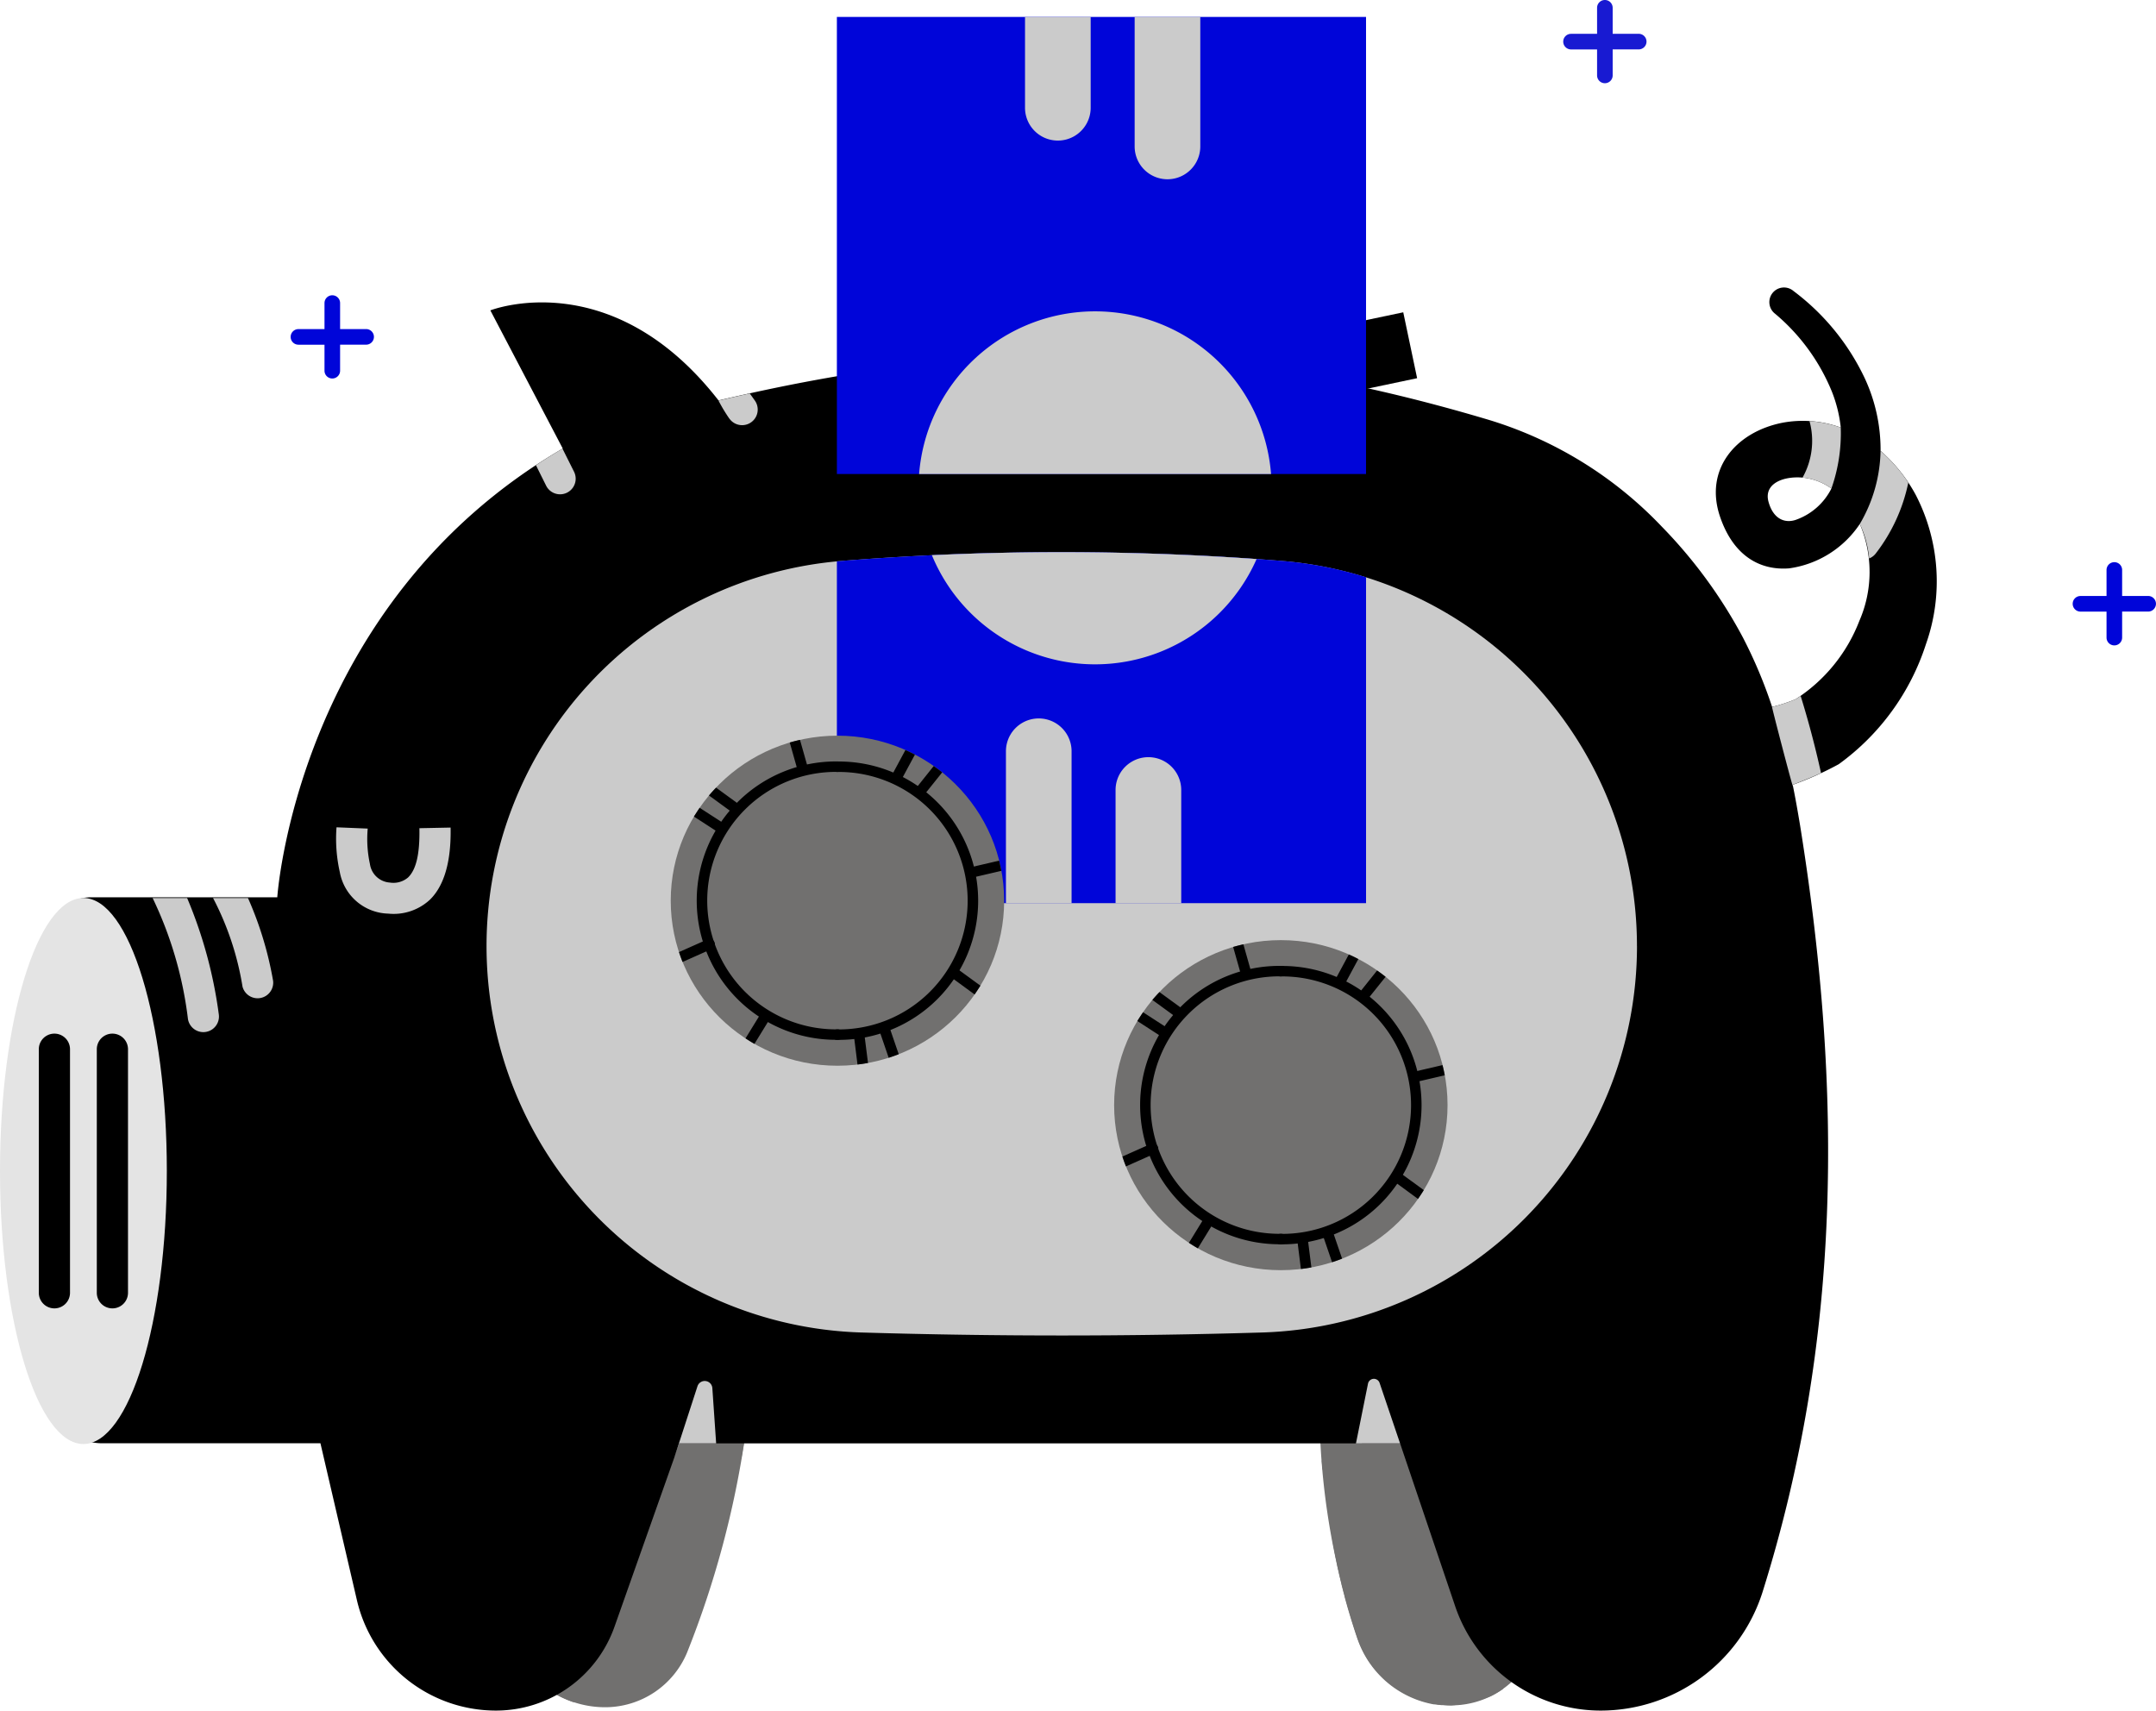 <svg xmlns="http://www.w3.org/2000/svg" width="126.882" height="100.671" viewBox="0 0 126.882 100.671">
  <g id="_6_-_FINANCES" data-name="6 - FINANCES" transform="translate(-711.199 -531.811)">
    <g id="_6---FINANCES" transform="translate(711.199 531.811)">
      <g id="PIGGY-BANK" transform="translate(0 16.938)">
        <g id="Group_1403" data-name="Group 1403" transform="translate(77.681 67.395)">
          <g id="Group_1402" data-name="Group 1402">
            <path id="Path_850" data-name="Path 850" d="M1012.17,1453.99a43.136,43.136,0,0,0,2.2,12.059,5.854,5.854,0,0,0,5.542,3.969v0a5.225,5.225,0,0,0,4.826-3.221,56.143,56.143,0,0,0,3.429-12.81Z" transform="translate(-1012.17 -1453.99)" fill="#71706f" fill-rule="evenodd"/>
          </g>
          <path id="Path_851" data-name="Path 851" d="M1558.365,1472.135c-.016-.177-.03-.355-.045-.535l4.16.077s.954,3.182,1.828,6.008c1.166,3.768,2.279,6.271,4.69,7.352a5.19,5.19,0,0,1-.726.435,8.111,8.111,0,0,1-2.317.542v0h-.048c-.092,0-.183,0-.274-.008l-.029,0-.117-.008-.028,0-.029,0-.029,0-.029,0-.016,0-.1-.011-.055-.006-.029,0-.141-.021-.028,0-.028-.006-.029,0-.028,0-.027-.006-.094-.017c-.153-.031-.3-.068-.453-.111-.05-.014-.1-.028-.148-.044s-.129-.042-.192-.064l-.072-.026-.053-.02a5.9,5.9,0,0,1-1.053-.526l-.047-.03-.054-.036-.04-.027-.047-.031-.015-.01a5.643,5.643,0,0,1-.451-.346q-.076-.063-.149-.129l-.041-.039-.041-.038-.04-.039-.034-.033a5.9,5.9,0,0,1-.524-.585c-.084-.108-.164-.218-.241-.331l-.072-.109c-.029-.046-.058-.093-.086-.14l-.009-.015-.009-.016c-.065-.109-.127-.221-.185-.335l-.013-.026-.009-.019q-.117-.235-.215-.483l-.01-.028c-.015-.039-.03-.077-.043-.116s-.025-.07-.037-.1l-.027-.08-.008-.026-.018-.053-.011-.031-.017-.05-.011-.032-.016-.048-.011-.033-.016-.049-.01-.032-.016-.051-.01-.028-.02-.064-.005-.016-.027-.081-.006-.022-.019-.058-.009-.031-.017-.05-.01-.033-.016-.049-.01-.033-.016-.049-.01-.033-.016-.051-.009-.03-.018-.058-.007-.023-.024-.082-.006-.016-.019-.065-.009-.029-.016-.052-.009-.032-.016-.05-.009-.034-.015-.049-.01-.033-.015-.051-.009-.032-.016-.054-.008-.028-.023-.08v0l-.023-.083-.007-.027-.017-.055-.008-.032-.015-.05-.009-.034-.014-.05-.009-.034-.014-.05-.009-.033-.015-.053-.007-.03-.018-.065,0-.018-.022-.083-.006-.024-.016-.06-.008-.031-.014-.052-.009-.034-.013-.05-.008-.035-.013-.05-.009-.034-.013-.052-.008-.032-.016-.059-.006-.025-.021-.085,0-.016-.016-.067-.008-.03-.013-.054-.008-.034-.013-.051-.008-.036-.012-.05-.008-.036-.013-.051-.007-.034-.013-.056-.007-.03-.018-.078,0-.007-.019-.084-.006-.029-.013-.055-.007-.035-.012-.051-.008-.036-.011-.05-.008-.036-.011-.05-.007-.036-.012-.053-.007-.033-.014-.063,0-.023-.018-.085-.005-.027-.013-.059-.007-.035-.01-.052-.008-.037-.01-.051-.007-.038-.01-.05-.008-.038-.01-.051-.008-.037-.011-.056-.006-.031-.017-.086,0-.025-.012-.062-.007-.036-.01-.052-.007-.039-.009-.049-.007-.04-.009-.049-.007-.039-.009-.05-.007-.039-.009-.051-.006-.038-.012-.064,0-.023,0-.017-.012-.069-.007-.039-.008-.051-.007-.041-.008-.048-.007-.042-.008-.047-.008-.042-.007-.047-.007-.043-.008-.047-.006-.042-.008-.052-.007-.039-.014-.085-.007-.042-.007-.048-.007-.045-.006-.045-.007-.046-.008-.044-.006-.046-.007-.044-.007-.047-.006-.043-.007-.048-.005-.042-.007-.049-.006-.039-.007-.048-.007-.05-.006-.039-.007-.051-.006-.04-.007-.051-.005-.04-.007-.05,0-.04-.007-.052-.006-.039-.007-.053,0-.036-.007-.056,0-.024-.009-.064-.009-.075,0-.012-.007-.061,0-.031-.006-.058,0-.034-.007-.058,0-.034-.007-.058,0-.033-.007-.06,0-.029-.007-.064,0-.016-.009-.073c0-.029-.006-.059-.009-.088l-.009-.075v-.015l-.008-.068,0-.025-.007-.066,0-.026-.008-.066,0-.026-.007-.068,0-.021-.007-.073v-.007c-.012-.115-.023-.229-.034-.344v-.008l-.007-.078,0-.016-.006-.076,0-.016-.006-.078Z" transform="translate(-1558.216 -1469.983)" fill="#71706f" fill-rule="evenodd"/>
        </g>
        <g id="Group_1404" data-name="Group 1404" transform="translate(27.868 67.506)">
          <path id="Path_852" data-name="Path 852" d="M1012.17,1453.99a43.136,43.136,0,0,0,2.2,12.059,5.854,5.854,0,0,0,5.542,3.969v0a5.225,5.225,0,0,0,4.826-3.221,56.143,56.143,0,0,0,3.429-12.81Z" transform="translate(-1012.17 -1453.99)" fill="#71706f" fill-rule="evenodd"/>
          <path id="Path_853" data-name="Path 853" d="M1012.2,1454.591c-.012-.2-.023-.4-.033-.6h15.995c-.077.481-.156.951-.238,1.413l-2.614-.043c-.484,1.551-3.413,10.918-4.852,12.424a8.08,8.08,0,0,1-2.4,1.937,5.852,5.852,0,0,1-3.677-3.615v0l-.007-.023-.011-.031q-.274-.8-.515-1.617c-.022-.073-.043-.147-.064-.221-.059-.2-.115-.406-.171-.611-.011-.043-.023-.086-.035-.13-.064-.243-.128-.489-.188-.737-.051-.209-.1-.421-.15-.633q-.1-.442-.194-.893c-.043-.21-.084-.423-.125-.637-.017-.091-.034-.182-.051-.274l-.017-.094c-.024-.133-.048-.267-.07-.4q-.062-.365-.119-.737l-.015-.1c-.026-.167-.05-.336-.073-.506l-.01-.075,0-.022q-.124-.916-.217-1.868l-.009-.1,0-.016c-.017-.188-.035-.377-.051-.568Q1012.241,1455.207,1012.2,1454.591Z" transform="translate(-1012.17 -1453.99)" fill="#71706f" fill-rule="evenodd"/>
        </g>
        <g id="Group_1405" data-name="Group 1405" transform="translate(0.19 0)">
          <path id="Path_854" data-name="Path 854" d="M819.025,741.358a9.342,9.342,0,0,0,1.381-.451,9.567,9.567,0,0,0,3.755-4.613,7.2,7.2,0,0,0,.026-5.7,5.986,5.986,0,0,1-4.161,2.611c-1.662.131-3.26-.682-4.062-3.033-.946-2.772.9-4.979,3.648-5.532a6.51,6.51,0,0,1,3.455.279,8.087,8.087,0,0,0-.511-2.085,11.8,11.8,0,0,0-3.349-4.609.861.861,0,1,1,1.08-1.34,13.741,13.741,0,0,1,4.194,5.139,9.964,9.964,0,0,1,.928,4.268,9.287,9.287,0,0,1,2.07,2.59,11.079,11.079,0,0,1,.6,8.785,14.034,14.034,0,0,1-5.13,7.062,18.694,18.694,0,0,1-2.711,1.214c.158.772.3,1.577.439,2.418,2.516,15.671,2.418,30.31-2.209,45.073a10,10,0,0,1-9.534,6.992h0a9.036,9.036,0,0,1-8.56-6.141c-1.493-4.412-3.243-9.586-3.243-9.586H754.714s-2.185,6.179-3.814,10.791a7.4,7.4,0,0,1-6.98,4.936h0a8.4,8.4,0,0,1-8.18-6.5l-2.146-9.231H720.833a3.6,3.6,0,0,1-3.394-2.251,39.106,39.106,0,0,1,.313-28.361,2.551,2.551,0,0,1,2.394-1.519c3.4,0,10.908,0,10.908,0s1.135-17.293,16.8-26.411l-4.26-8.13s7.123-2.806,13.428,5.3c15.028-3.536,28.28-3.916,45.156,1.091a23.429,23.429,0,0,1,10.359,6.338,28.508,28.508,0,0,1,4.764,6.51A27.8,27.8,0,0,1,819.025,741.358Zm3.49-12.851a3.447,3.447,0,0,0-1.563-.628c-1.185-.148-2.444.3-2.137,1.413.264.958.9,1.278,1.579,1.067A3.725,3.725,0,0,0,822.515,728.507Z" transform="translate(-714.926 -716.695)" fill-rule="evenodd"/>
        </g>
        <path id="Path_855" data-name="Path 855" d="M839.71,846.6l1.367-4.207a.449.449,0,0,1,.876.108l.224,3.252H840.01Zm40.12-.847.709-3.519a.354.354,0,0,1,.681-.043l1.339,3.953h0l-.133-.392Zm16.537-29.266A22.741,22.741,0,0,0,875.4,793.814a163.008,163.008,0,0,0-25.765,0,22.74,22.74,0,0,0-20.971,22.671h0a22.752,22.752,0,0,0,22.083,22.742q11.814.351,23.539,0a22.752,22.752,0,0,0,22.083-22.742Zm-85.323-2.83a26.544,26.544,0,0,1,1.862,6.835.918.918,0,0,1-1.815.278,22.687,22.687,0,0,0-2.078-7.113h2.032Zm3.58,0a20.694,20.694,0,0,1,1.479,4.874.918.918,0,0,1-1.8.339,17.122,17.122,0,0,0-1.734-5.213Zm90.905-6.662c.159.772-1.342-4.98-1.209-4.585a9.386,9.386,0,0,0,1.381-.452c.1-.062.2-.128.3-.195.377,1.218.814,2.779,1.2,4.544C906.731,806.516,906.151,806.756,905.53,806.994Zm3.952-15.349a8.782,8.782,0,0,0,1.222-4.3,8.915,8.915,0,0,1,1.632,1.867,10.16,10.16,0,0,1-1.916,4.169.912.912,0,0,1-.388.292A5.989,5.989,0,0,0,909.482,791.645Zm-1.121-5.674a9.778,9.778,0,0,1-.55,3.587,3.447,3.447,0,0,0-1.564-.628l-.135-.014a4.416,4.416,0,0,0,.41-3.328A6.745,6.745,0,0,1,908.361,785.971Zm-75.226,1.241.679,1.356a.918.918,0,1,1-1.642.822l-.6-1.206Q832.326,787.684,833.135,787.212Zm9.817-1.772a9.661,9.661,0,0,1-.637-1.06q.924-.217,1.841-.419l.3.42a.918.918,0,0,1-1.5,1.059Z" transform="translate(-800.031 -777.746)" fill="#cbcbcb" fill-rule="evenodd"/>
        <g id="Group_1409" data-name="Group 1409" transform="translate(0 35.909)">
          <g id="Group_1406" data-name="Group 1406" transform="translate(0 0)">
            <ellipse id="Ellipse_117" data-name="Ellipse 117" cx="4.909" cy="16.067" rx="4.909" ry="16.067" fill="#e4e4e4"/>
          </g>
          <g id="Group_1407" data-name="Group 1407" transform="translate(2.284 7.983)">
            <path id="Path_856" data-name="Path 856" d="M732.291,1191.208v14.333a.918.918,0,0,0,1.836,0v-14.333a.918.918,0,1,0-1.836,0Z" transform="translate(-732.291 -1190.29)" fill-rule="evenodd"/>
          </g>
          <g id="Group_1408" data-name="Group 1408" transform="translate(5.697 7.983)">
            <path id="Path_857" data-name="Path 857" d="M732.291,1191.208v14.333a.918.918,0,0,0,1.836,0v-14.333a.918.918,0,1,0-1.836,0Z" transform="translate(-732.291 -1190.29)" fill-rule="evenodd"/>
          </g>
        </g>
        <g id="Group_1410" data-name="Group 1410" transform="translate(19.785 31.749)">
          <path id="Path_858" data-name="Path 858" d="M870.051,799.571a8.961,8.961,0,0,0,.194,2.638,2.977,2.977,0,0,0,2.846,2.442,3.139,3.139,0,0,0,2.448-.811c.671-.649,1.273-1.876,1.226-4.253l-1.836.037c.032,1.6-.216,2.461-.667,2.9a1.328,1.328,0,0,1-1.067.3,1.27,1.27,0,0,1-1.177-1.091,6.933,6.933,0,0,1-.131-2.086Z" transform="translate(-870.032 -799.571)" fill="#cbcbcb" fill-rule="evenodd"/>
        </g>
        <g id="Group_1411" data-name="Group 1411" transform="translate(46.142 1.454)">
          <rect id="Rectangle_243" data-name="Rectangle 243" width="37.222" height="3.961" transform="matrix(0.979, -0.206, 0.206, 0.979, 0, 7.655)"/>
        </g>
      </g>
      <g id="BILL" transform="translate(49.251 0.996)">
        <g id="Group_1412" data-name="Group 1412" transform="translate(0 31.499)">
          <path id="Path_859" data-name="Path 859" d="M1247.57,886.236l.353-.03a163.022,163.022,0,0,1,25.765,0,22.778,22.778,0,0,1,5.024.966v19.182H1247.57Z" transform="translate(-1247.57 -885.697)" fill="#0005d9" fill-rule="evenodd"/>
          <path id="Path_860" data-name="Path 860" d="M1308.47,885.876a162.983,162.983,0,0,1,19.109.226,10.39,10.39,0,0,1-19.109-.226Z" transform="translate(-1302.878 -885.697)" fill="#cbcbcb" fill-rule="evenodd"/>
          <path id="Path_861" data-name="Path 861" d="M1355.92,1003.1v-8.945a1.931,1.931,0,1,1,3.863,0v8.945Zm6.452,0v-6.665a1.932,1.932,0,0,1,3.864,0v6.665Z" transform="translate(-1345.971 -982.438)" fill="#cbcbcb" fill-rule="evenodd"/>
        </g>
        <g id="Group_1413" data-name="Group 1413">
          <path id="Path_927" data-name="Path 927" d="M0,0H31.141V26.9H0Z" fill="#0005d9"/>
          <path id="Path_862" data-name="Path 862" d="M1300.27,740.924a10.388,10.388,0,0,1,20.712,0Z" transform="translate(-1295.431 -714.024)" fill="#cbcbcb" fill-rule="evenodd"/>
          <path id="Path_863" data-name="Path 863" d="M1378.465,542.655v7.622a1.931,1.931,0,1,1-3.863,0v-7.622Zm-6.451,0V548a1.932,1.932,0,0,1-3.864,0v-5.341Z" transform="translate(-1357.078 -542.655)" fill="#cbcbcb" fill-rule="evenodd"/>
        </g>
      </g>
      <g id="COINS" transform="translate(39.473 43.295)">
        <g id="Group_1417" data-name="Group 1417" transform="translate(0 0)">
          <g id="Group_1414" data-name="Group 1414">
            <ellipse id="Ellipse_118" data-name="Ellipse 118" cx="9.811" cy="9.712" rx="9.811" ry="9.712" fill="#71706f"/>
          </g>
          <g id="Group_1415" data-name="Group 1415" transform="translate(9.5 1.521)">
            <path id="Path_864" data-name="Path 864" d="M818.345,114.053a7.576,7.576,0,1,1,0,15.151.308.308,0,1,0,0,.615,8.191,8.191,0,1,0,0-16.381.308.308,0,1,0,0,.615Z" transform="translate(-818.034 -113.438)" fill-rule="evenodd"/>
          </g>
          <g id="Group_1416" data-name="Group 1416" transform="translate(1.537 1.521)">
            <path id="Path_865" data-name="Path 865" d="M739.586,129.2a7.576,7.576,0,1,1,0-15.151.308.308,0,1,0,0-.615,8.191,8.191,0,1,0,0,16.381.308.308,0,1,0,0-.615Z" transform="translate(-731.312 -113.438)" fill-rule="evenodd"/>
          </g>
          <path id="Path_866" data-name="Path 866" d="M845.322,174.279l-.2-1.6a.311.311,0,0,1,.617-.076l.2,1.583Q845.633,174.242,845.322,174.279Zm1.834-.4-.556-1.624a.307.307,0,0,1,.2-.39.311.311,0,0,1,.394.193l.553,1.613Q847.454,173.786,847.156,173.881Zm-8.424-1.141.864-1.407a.313.313,0,0,1,.427-.1.306.306,0,0,1,.1.423l-.867,1.41Q838.991,172.909,838.732,172.74Zm13.48-2.584-1.428-1.046a.306.306,0,0,1-.065-.43.313.313,0,0,1,.435-.064l1.4,1.023Q852.39,169.9,852.213,170.155Zm-17.4-2.491,1.678-.747a.312.312,0,0,1,.411.154.307.307,0,0,1-.156.407l-1.719.766Q834.914,167.959,834.817,167.664Zm18.844-5.383c.05.2.094.4.131.6l-1.654.386a.311.311,0,0,1-.374-.229.307.307,0,0,1,.231-.37Zm-17.627-3.113,1.478.957a.306.306,0,0,1,.09.426.313.313,0,0,1-.43.089l-1.472-.953C835.806,159.51,835.918,159.337,836.034,159.168Zm.965-1.187,1.2.875a.306.306,0,0,1,.066.43.313.313,0,0,1-.435.066l-1.246-.908Q836.785,158.206,837,157.981Zm12.813-1.268q.254.178.5.372l-1.075,1.341a.313.313,0,0,1-.437.05.306.306,0,0,1-.05-.432Zm-1.665-.943q.284.126.559.27l-.758,1.407a.313.313,0,0,1-.421.127.306.306,0,0,1-.127-.416Zm-6.206-.6.438,1.545a.311.311,0,0,1-.6.166l-.44-1.554Q841.636,155.24,841.941,155.171Z" transform="translate(-834.33 -154.925)" fill-rule="evenodd"/>
        </g>
        <g id="Group_1421" data-name="Group 1421" transform="translate(26.094 12.032)">
          <g id="Group_1418" data-name="Group 1418" transform="translate(0 0)">
            <ellipse id="Ellipse_119" data-name="Ellipse 119" cx="9.811" cy="9.712" rx="9.811" ry="9.712" fill="#71706f"/>
          </g>
          <g id="Group_1419" data-name="Group 1419" transform="translate(9.5 1.521)">
            <path id="Path_867" data-name="Path 867" d="M818.345,114.053a7.576,7.576,0,1,1,0,15.151.308.308,0,1,0,0,.615,8.191,8.191,0,1,0,0-16.381.308.308,0,1,0,0,.615Z" transform="translate(-818.034 -113.438)" fill-rule="evenodd"/>
          </g>
          <g id="Group_1420" data-name="Group 1420" transform="translate(1.537 1.521)">
            <path id="Path_868" data-name="Path 868" d="M739.586,129.2a7.576,7.576,0,1,1,0-15.151.308.308,0,1,0,0-.615,8.191,8.191,0,1,0,0,16.381.308.308,0,1,0,0-.615Z" transform="translate(-731.312 -113.438)" fill-rule="evenodd"/>
          </g>
          <path id="Path_869" data-name="Path 869" d="M845.322,174.279l-.2-1.6a.311.311,0,0,1,.617-.076l.2,1.583Q845.633,174.242,845.322,174.279Zm1.834-.4-.556-1.624a.307.307,0,0,1,.2-.39.311.311,0,0,1,.394.193l.553,1.613Q847.454,173.786,847.156,173.881Zm-8.424-1.141.864-1.407a.313.313,0,0,1,.427-.1.306.306,0,0,1,.1.423l-.867,1.41Q838.991,172.909,838.732,172.74Zm13.48-2.584-1.428-1.046a.306.306,0,0,1-.065-.43.313.313,0,0,1,.435-.064l1.4,1.023Q852.39,169.9,852.213,170.155Zm-17.4-2.491,1.678-.747a.312.312,0,0,1,.411.154.307.307,0,0,1-.156.407l-1.719.766Q834.914,167.959,834.817,167.664Zm18.844-5.383c.05.2.094.4.131.6l-1.654.386a.311.311,0,0,1-.374-.229.307.307,0,0,1,.231-.37Zm-17.627-3.113,1.478.957a.306.306,0,0,1,.09.426.313.313,0,0,1-.43.089l-1.472-.953C835.806,159.51,835.918,159.337,836.034,159.168Zm.965-1.187,1.2.875a.306.306,0,0,1,.066.43.313.313,0,0,1-.435.066l-1.246-.908Q836.785,158.206,837,157.981Zm12.813-1.268q.254.178.5.372l-1.075,1.341a.313.313,0,0,1-.437.05.306.306,0,0,1-.05-.432Zm-1.665-.943q.284.126.559.27l-.758,1.407a.313.313,0,0,1-.421.127.306.306,0,0,1-.127-.416Zm-6.206-.6.438,1.545a.311.311,0,0,1-.6.166l-.44-1.554Q841.636,155.24,841.941,155.171Z" transform="translate(-834.33 -154.925)" fill-rule="evenodd"/>
        </g>
      </g>
      <g id="CROSSES" transform="translate(17.107 0)">
        <path id="Path_879" data-name="Path 879" d="M1715.1,533.8V532.27a.459.459,0,1,1,.918,0V533.8h1.532a.459.459,0,1,1,0,.918h-1.532v1.532a.459.459,0,1,1-.918,0V534.72h-1.533a.459.459,0,0,1,0-.918Z" transform="translate(-1638.218 -531.811)" fill="#181ad2" fill-rule="evenodd"/>
        <g id="Group_1435" data-name="Group 1435" transform="translate(0 17.377)">
          <path id="Path_880" data-name="Path 880" d="M1715.1,533.8V532.27a.459.459,0,1,1,.918,0V533.8h1.532a.459.459,0,1,1,0,.918h-1.532v1.532a.459.459,0,1,1-.918,0V534.72h-1.533a.459.459,0,0,1,0-.918Z" transform="translate(-1713.11 -531.811)" fill="#0005d9" fill-rule="evenodd"/>
        </g>
        <g id="Group_1436" data-name="Group 1436" transform="translate(104.874 33.084)">
          <path id="Path_881" data-name="Path 881" d="M1715.1,533.8V532.27a.459.459,0,1,1,.918,0V533.8h1.532a.459.459,0,1,1,0,.918h-1.532v1.532a.459.459,0,1,1-.918,0V534.72h-1.533a.459.459,0,0,1,0-.918Z" transform="translate(-1713.11 -531.811)" fill="#0005d9" fill-rule="evenodd"/>
        </g>
      </g>
    </g>
  </g>
</svg>
